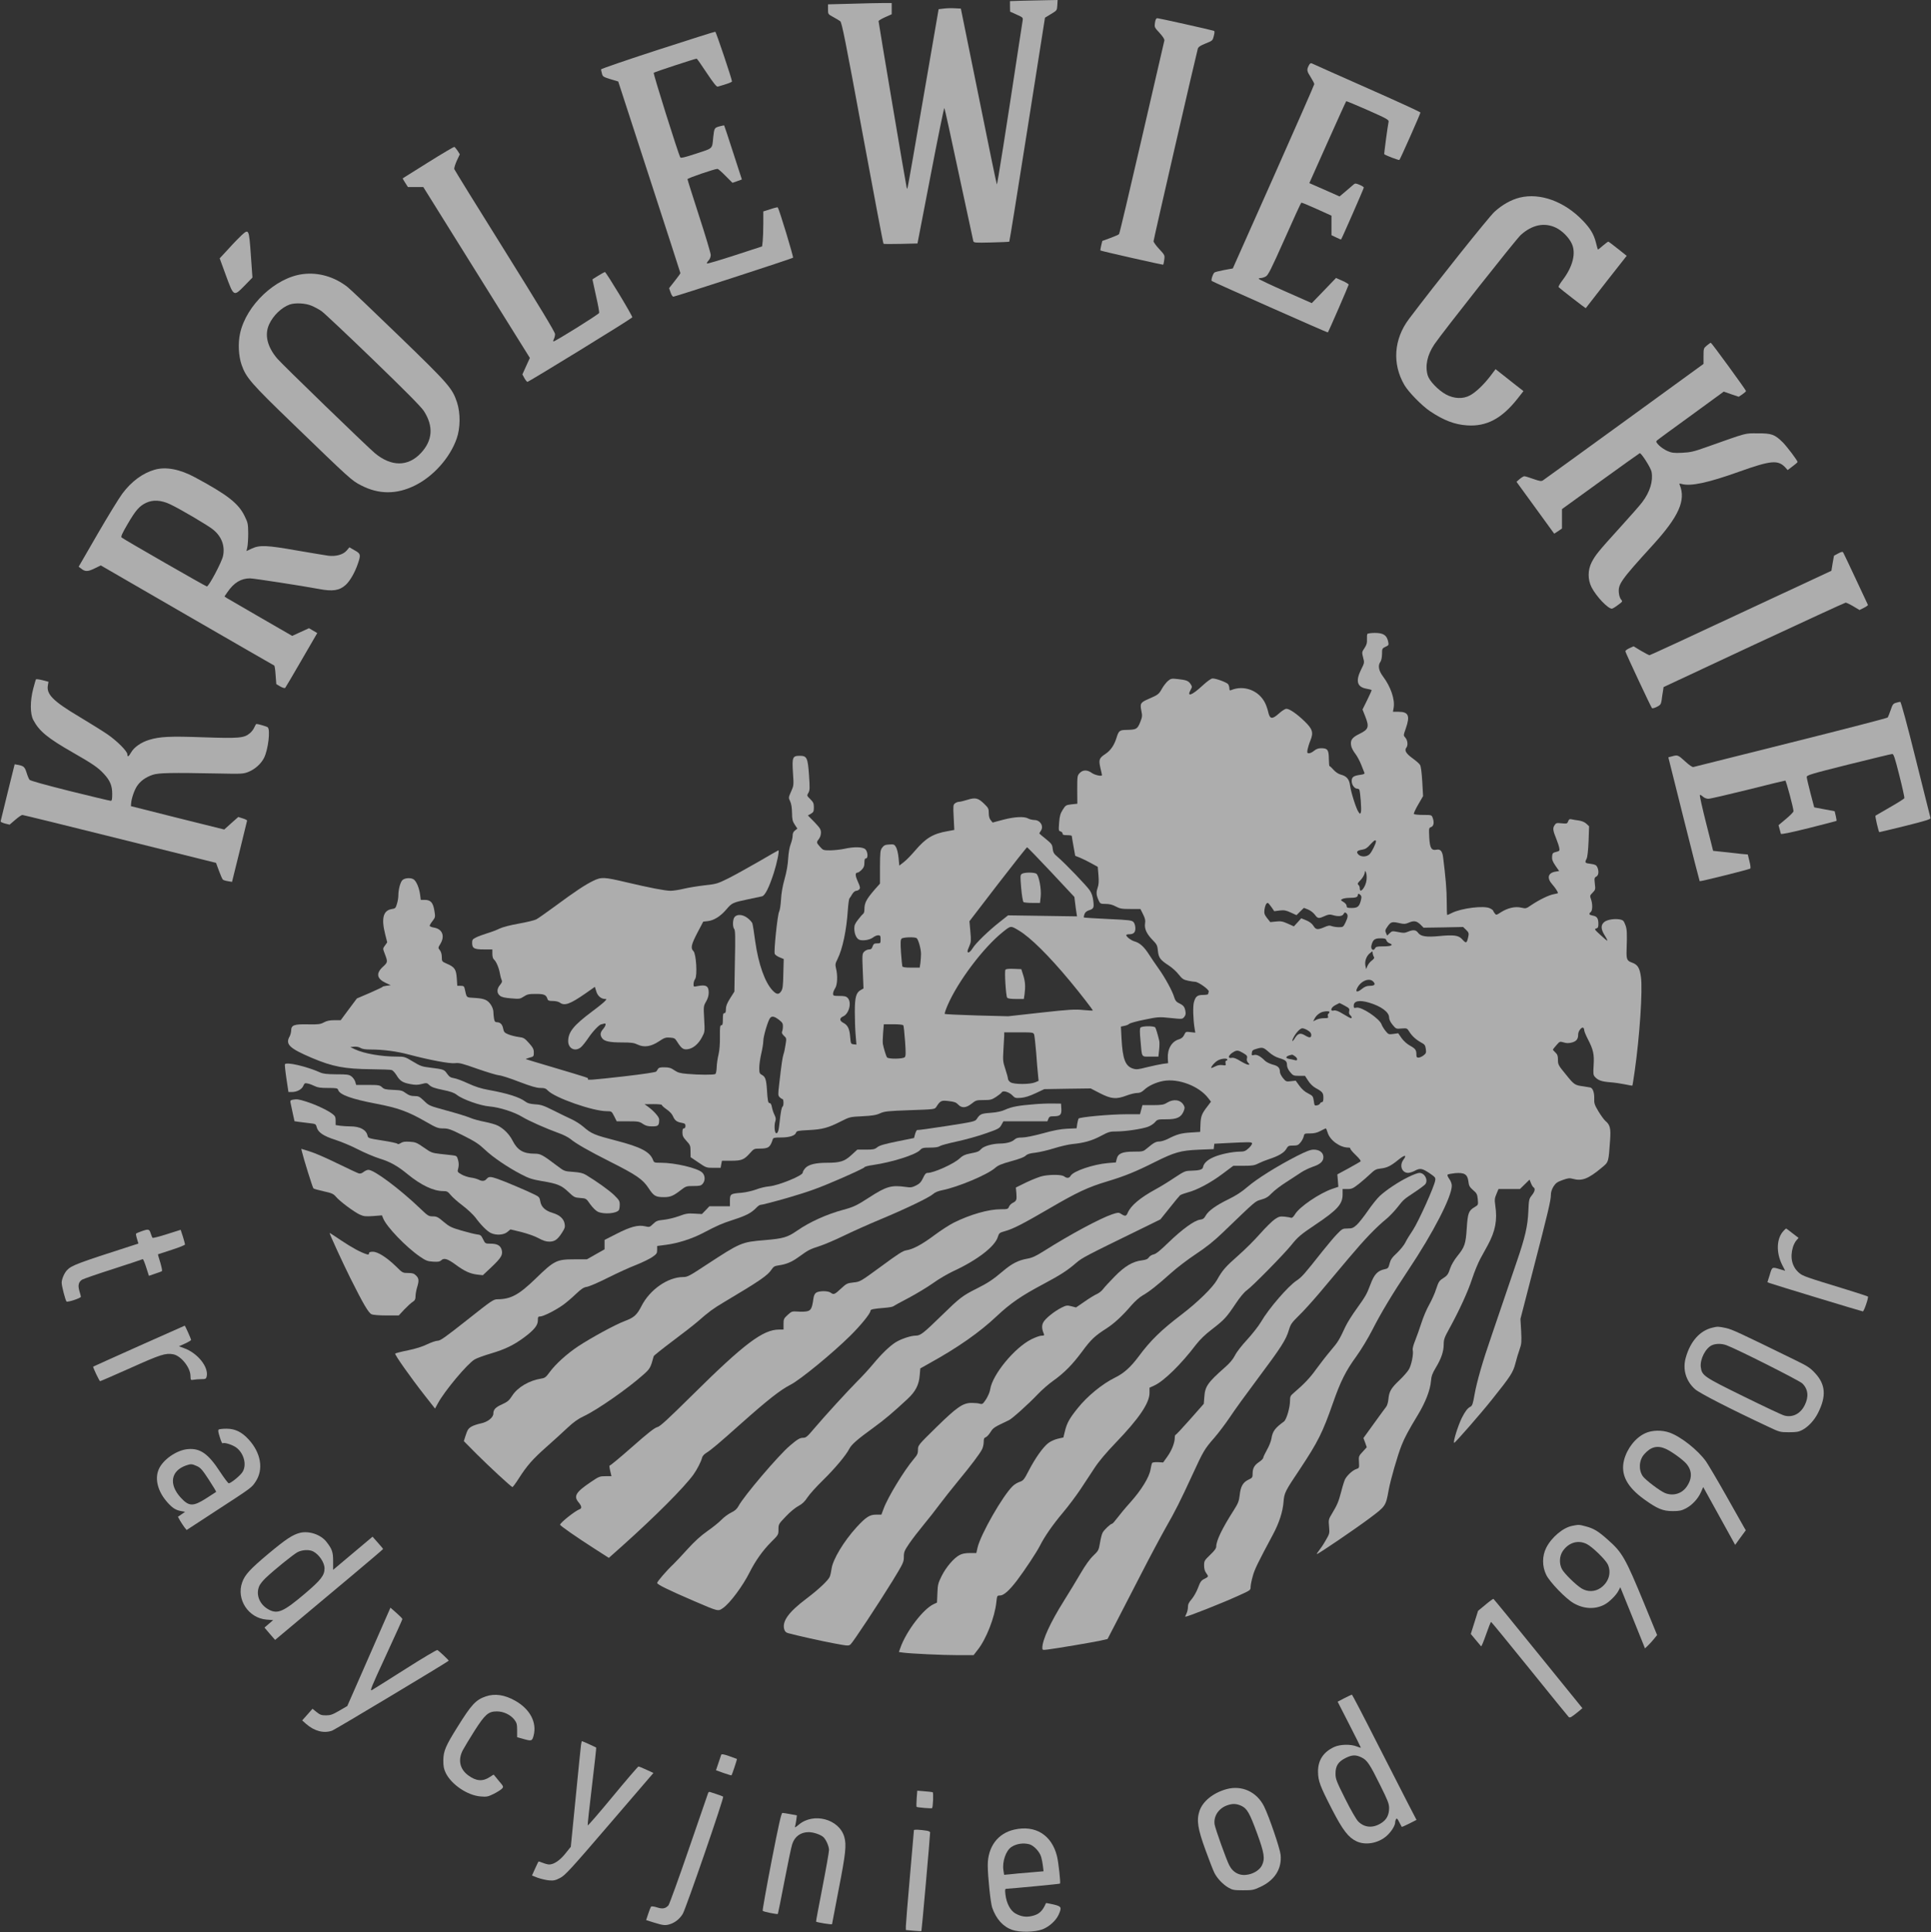 <?xml version="1.0" standalone="no"?>
<!DOCTYPE svg PUBLIC "-//W3C//DTD SVG 20010904//EN"
 "http://www.w3.org/TR/2001/REC-SVG-20010904/DTD/svg10.dtd">
<svg version="1.0" xmlns="http://www.w3.org/2000/svg"
 width="1910pt" height="1911pt" viewBox="0 0 1910 1911"
 preserveAspectRatio="xMidYMid meet">

<rect x="0" y="0" width="1910" height="1911" fill="#333333" stroke="none"/>

<g transform="translate(0,1911) scale(0.1,-0.1)"
fill=" rgba(255, 255, 255, 0.6)" stroke="none">
<path d="M10113 19103 l-123 -4 0 -52 1 -52 64 -29 c63 -28 65 -30 60 -60 -3
-17 -23 -146 -44 -286 -115 -760 -206 -1339 -211 -1334 -3 3 -84 395 -180 872
l-176 867 -59 3 c-33 2 -83 1 -110 -3 l-51 -6 -148 -858 c-81 -473 -151 -874
-156 -892 -7 -33 -7 -33 -13 -9 -8 29 -277 1626 -277 1641 0 5 29 23 65 39
l65 29 0 56 0 55 -82 0 c-46 0 -188 -3 -315 -7 l-233 -6 0 -49 c0 -48 0 -48
51 -76 28 -15 59 -34 70 -42 16 -13 52 -193 220 -1105 111 -599 204 -1093 208
-1096 3 -3 80 -3 171 -1 l165 4 130 674 c71 370 132 670 136 666 3 -4 68 -297
143 -652 76 -355 140 -653 143 -664 5 -17 16 -18 178 -14 96 2 176 6 178 8 3
3 83 502 179 1110 l174 1105 59 36 c60 36 60 36 63 87 l3 52 -113 -2 c-62 -1
-168 -4 -235 -5z"/>
<path d="M11424 18885 c-6 -44 -5 -46 46 -101 34 -38 50 -63 47 -75 -3 -10
-103 -443 -222 -961 -120 -519 -221 -948 -226 -953 -4 -6 -43 -23 -87 -39
l-79 -29 -11 -46 c-6 -25 -9 -47 -8 -48 6 -6 618 -144 622 -141 2 3 7 25 10
50 6 43 5 46 -50 105 -31 33 -56 68 -56 77 0 17 425 1863 438 1905 6 17 26 31
77 51 68 27 70 29 81 74 9 36 9 48 1 51 -34 11 -545 125 -559 125 -12 0 -19
-12 -24 -45z"/>
<path d="M6505 18616 c-308 -100 -560 -187 -560 -192 0 -5 4 -23 9 -41 7 -30
13 -34 84 -56 l77 -23 307 -944 c169 -520 308 -948 308 -951 0 -4 -25 -39 -56
-78 l-56 -71 15 -43 c8 -24 20 -42 28 -41 23 2 1173 376 1183 385 7 6 -136
477 -151 498 -2 3 -35 -5 -73 -18 l-70 -22 0 -122 c0 -67 -3 -145 -6 -173 l-6
-51 -270 -88 c-148 -48 -272 -85 -275 -81 -4 3 3 16 15 29 13 14 22 36 22 55
0 18 -52 191 -115 385 -63 195 -115 359 -115 365 0 10 269 102 297 102 6 0 42
-31 79 -69 l69 -69 46 16 47 17 -86 265 c-47 146 -87 267 -89 269 -1 2 -23 -2
-47 -9 -50 -14 -51 -17 -61 -105 -12 -122 2 -108 -168 -164 -109 -36 -154 -47
-158 -38 -22 40 -270 830 -263 837 8 8 410 140 425 140 3 0 48 -63 99 -141 66
-99 98 -139 109 -136 99 28 141 44 141 52 -1 25 -157 489 -165 491 -6 1 -262
-80 -570 -180z"/>
<path d="M12945 18461 c-21 -42 -19 -54 20 -115 19 -30 35 -61 35 -68 0 -7
-182 -420 -403 -918 l-403 -905 -88 -16 c-48 -9 -90 -20 -95 -25 -17 -19 -34
-75 -25 -83 12 -10 1146 -513 1148 -509 10 13 206 465 206 473 0 6 -28 23 -62
38 l-63 28 -120 -125 -120 -124 -262 116 c-145 64 -263 120 -263 125 0 4 9 7
20 7 12 0 34 7 49 15 24 12 52 67 187 370 87 196 161 358 165 360 4 3 72 -25
153 -62 l146 -66 0 -97 0 -96 46 -22 c26 -13 48 -22 49 -20 8 8 225 504 225
513 0 5 -19 18 -42 27 -35 15 -44 16 -57 5 -9 -7 -44 -37 -78 -67 l-63 -53
-92 41 c-51 22 -119 52 -150 66 l-57 25 180 403 c99 221 182 405 185 407 2 2
98 -38 214 -89 187 -83 209 -95 205 -114 -9 -42 -46 -318 -43 -321 15 -13 145
-62 150 -57 9 9 208 457 208 469 0 5 -237 114 -527 242 -291 129 -536 238
-545 243 -13 6 -21 2 -33 -21z"/>
<path d="M4235 17504 c-138 -86 -251 -157 -252 -158 -1 -1 10 -21 25 -44 l27
-42 76 0 76 0 527 -845 527 -845 -37 -81 -37 -82 19 -35 c10 -19 24 -36 30
-39 9 -3 1004 608 1038 638 8 7 -259 449 -271 449 -6 0 -123 -70 -123 -74 0
-1 16 -74 35 -161 20 -87 34 -163 31 -170 -5 -15 -445 -289 -452 -282 -3 3 -1
14 5 25 6 12 11 33 11 48 0 19 -153 272 -496 822 -273 436 -498 801 -501 810
-2 10 9 46 25 82 l30 64 -22 35 c-13 19 -27 36 -32 38 -5 2 -122 -67 -259
-153z"/>
<path d="M15033 17156 c-86 -21 -176 -72 -252 -142 -57 -53 -581 -709 -844
-1058 -151 -200 -168 -446 -45 -655 41 -70 174 -205 253 -258 134 -90 243
-132 366 -140 193 -13 344 67 500 265 l58 74 -77 60 c-42 34 -104 83 -138 109
l-61 48 -52 -69 c-66 -86 -145 -161 -202 -191 -70 -37 -156 -33 -237 10 -76
42 -163 132 -180 188 -28 95 -5 202 66 308 83 122 806 1037 854 1081 113 102
236 127 350 71 61 -30 125 -94 154 -155 45 -93 12 -228 -89 -361 -27 -35 -45
-67 -40 -71 20 -20 266 -210 268 -208 1 2 93 119 203 261 l202 257 -88 70
c-48 38 -90 70 -94 70 -4 0 -28 -18 -54 -40 -25 -23 -48 -40 -49 -38 -2 2 -10
32 -19 68 -21 83 -55 140 -129 217 -181 190 -422 278 -624 229z"/>
<path d="M2391 16785 c-22 -21 -81 -80 -129 -134 l-89 -96 62 -170 c78 -211
76 -210 186 -98 l76 78 -16 225 c-18 255 -20 258 -90 195z"/>
<path d="M2995 16399 c-270 -34 -558 -306 -620 -584 -22 -98 -16 -224 15 -314
44 -126 95 -184 502 -577 574 -555 585 -565 677 -613 177 -92 353 -93 536 -2
182 90 346 274 412 463 37 104 38 251 4 357 -47 142 -81 181 -575 659 -251
243 -480 461 -508 483 -130 102 -289 148 -443 128z m85 -312 c31 -13 76 -37
100 -54 25 -17 254 -233 509 -479 319 -308 476 -467 503 -508 98 -152 88 -292
-29 -417 -127 -136 -293 -136 -456 0 -74 62 -917 878 -965 935 -99 117 -127
235 -80 338 40 88 123 167 203 196 54 19 155 14 215 -11z"/>
<path d="M16882 15692 c-31 -26 -32 -29 -32 -104 l0 -77 -783 -569 c-431 -313
-793 -575 -804 -582 -18 -12 -32 -9 -96 13 -41 15 -81 27 -89 27 -8 0 -28 -12
-46 -27 l-32 -28 187 -257 186 -256 39 25 38 26 0 96 0 96 380 275 c209 151
384 276 389 278 14 5 110 -145 117 -184 17 -92 -16 -200 -92 -300 -21 -29
-120 -141 -219 -250 -217 -239 -244 -273 -281 -344 -40 -78 -40 -173 -1 -249
47 -91 162 -212 201 -211 6 0 33 16 59 36 47 34 48 36 32 54 -10 11 -20 39
-22 64 -10 87 17 126 336 476 256 281 328 442 266 593 -7 16 -4 17 21 10 88
-24 259 12 563 121 318 113 387 120 460 43 l23 -26 49 37 c27 20 49 39 49 43
0 14 -102 149 -145 193 -81 80 -111 91 -250 90 -132 0 -88 12 -515 -139 -115
-41 -149 -49 -230 -53 -83 -4 -103 -1 -146 17 -28 12 -66 38 -85 57 -29 30
-31 36 -19 48 8 8 160 119 338 248 l322 235 74 -26 74 -25 36 24 c20 14 36 28
36 33 0 10 -340 477 -348 477 -4 0 -22 -13 -40 -28z"/>
<path d="M1531 14465 c-119 -34 -231 -116 -321 -237 -34 -46 -145 -227 -247
-403 l-185 -320 23 -17 c40 -33 67 -33 134 0 l62 30 854 -494 c470 -271 857
-495 861 -496 5 -2 11 -44 14 -94 l7 -90 39 -23 c22 -13 44 -19 49 -14 4 4 77
128 162 275 l155 267 -41 24 -41 24 -83 -38 -83 -38 -312 180 c-172 99 -323
187 -336 195 l-22 15 29 42 c64 94 135 137 224 137 36 0 516 -74 681 -105 137
-26 203 -16 265 40 42 38 92 124 121 211 30 87 28 98 -32 131 l-52 30 -28 -33
c-35 -40 -106 -59 -181 -50 -29 4 -167 27 -307 51 -300 53 -371 56 -449 20
l-53 -25 8 37 c5 21 9 83 9 138 -1 93 -3 105 -35 170 -61 126 -166 209 -491
384 -150 81 -287 107 -398 76z m151 -342 c95 -44 377 -210 425 -250 85 -68
120 -162 99 -262 -12 -59 -140 -301 -160 -301 -11 0 -824 467 -843 484 -9 8 4
39 58 131 82 140 116 179 184 212 67 32 148 28 237 -14z"/>
<path d="M18185 13638 c-22 -11 -41 -22 -43 -23 -2 -1 -8 -36 -15 -76 l-12
-74 -895 -417 c-491 -230 -898 -418 -904 -418 -6 0 -44 20 -85 44 l-73 44 -42
-19 c-22 -10 -40 -24 -39 -31 4 -19 253 -551 263 -561 4 -5 26 1 48 12 37 19
41 25 48 68 3 27 9 66 13 88 l6 40 894 418 c492 229 900 417 907 417 7 0 41
-16 75 -36 l62 -37 44 22 c24 12 42 25 39 29 -2 4 -56 119 -119 254 -64 136
-119 253 -124 261 -7 13 -14 12 -48 -5z"/>
<path d="M13525 12840 c-4 -6 -5 -30 -4 -54 2 -34 -3 -53 -24 -85 -27 -40 -27
-42 -14 -94 14 -51 13 -53 -20 -119 -56 -113 -40 -172 51 -189 27 -5 51 -11
53 -13 2 -2 -17 -46 -43 -98 l-47 -95 28 -71 c40 -102 32 -126 -58 -170 -74
-36 -93 -62 -82 -119 3 -18 21 -53 41 -78 19 -25 45 -74 58 -108 13 -34 27
-69 31 -78 5 -13 -3 -17 -40 -22 -68 -10 -85 -22 -85 -62 0 -37 28 -75 54 -75
8 0 17 -4 21 -9 10 -17 24 -203 16 -224 -8 -20 -8 -20 -25 4 -22 32 -73 192
-82 259 -8 64 -34 94 -92 109 -25 7 -52 25 -73 49 -18 20 -35 36 -38 35 -4 -1
-6 33 -7 74 -1 88 -13 103 -77 103 -27 0 -48 -8 -69 -25 -16 -14 -39 -25 -50
-25 -18 0 -20 4 -15 36 4 20 16 60 28 89 33 80 22 115 -57 191 -76 74 -149
124 -180 124 -12 0 -45 -20 -73 -46 -67 -60 -90 -58 -106 11 -6 28 -20 68 -30
89 -60 126 -209 184 -337 131 -14 -6 -18 -2 -18 17 0 13 -6 32 -12 41 -14 18
-118 57 -154 57 -14 0 -51 -26 -99 -70 -103 -96 -158 -117 -120 -46 18 32 18
35 1 61 -21 32 -43 40 -127 49 -61 7 -68 5 -97 -19 -16 -14 -44 -49 -60 -78
-30 -54 -38 -59 -132 -100 -79 -34 -85 -45 -71 -115 11 -53 10 -61 -12 -117
-28 -67 -37 -72 -138 -74 -65 -1 -74 -9 -95 -77 -22 -72 -58 -126 -108 -159
-65 -43 -70 -58 -52 -139 9 -37 16 -69 16 -72 0 -15 -71 0 -100 21 -45 33 -89
33 -121 -1 -23 -25 -24 -31 -24 -164 l1 -139 -58 -6 c-55 -7 -58 -9 -86 -53
-24 -38 -31 -62 -36 -128 -6 -76 -5 -82 14 -87 11 -3 20 -12 20 -21 0 -12 10
-16 45 -16 25 0 45 -3 46 -7 0 -5 8 -51 17 -102 l17 -95 50 -20 c28 -12 78
-36 111 -55 l62 -34 7 -83 c5 -62 3 -93 -9 -127 -15 -46 -13 -71 14 -129 12
-25 18 -28 66 -28 37 0 67 -7 100 -25 41 -22 60 -25 145 -25 l99 0 26 -52 c20
-40 25 -60 20 -90 -8 -52 14 -102 73 -163 44 -45 49 -55 54 -109 7 -68 23 -90
108 -145 31 -20 75 -59 97 -88 35 -44 48 -53 92 -62 28 -6 60 -11 71 -11 32 0
142 -79 135 -97 -3 -8 -6 -19 -6 -24 0 -5 -22 -9 -49 -9 -58 0 -76 -14 -92
-73 -11 -41 -8 -165 7 -259 l7 -41 -47 5 c-46 6 -48 5 -63 -27 -11 -23 -26
-36 -52 -44 -72 -21 -115 -96 -110 -188 l3 -48 -54 -7 c-30 -5 -100 -19 -156
-33 -89 -23 -105 -24 -139 -13 -75 25 -101 94 -112 298 l-6 117 33 7 c19 3 41
12 49 20 9 8 78 27 154 42 133 27 141 28 255 16 115 -12 117 -12 135 10 14 17
17 31 12 58 -8 43 -19 57 -63 78 -27 13 -38 27 -47 57 -17 61 -93 199 -154
284 -30 42 -73 105 -96 141 -49 77 -92 115 -142 129 -35 10 -83 46 -83 63 0 4
12 8 26 8 46 0 64 17 64 59 0 22 -7 48 -17 60 -17 19 -34 22 -253 32 -129 6
-237 13 -239 15 -3 2 0 17 5 32 6 18 21 31 42 38 50 16 54 25 46 93 -5 43 -15
75 -35 105 -30 45 -241 265 -318 331 -37 31 -45 45 -49 82 -4 41 -11 49 -68
96 -35 28 -64 52 -64 54 0 2 7 15 16 28 30 45 -7 105 -65 105 -20 1 -47 7 -61
15 -39 22 -132 18 -247 -12 l-105 -28 -19 24 c-13 15 -19 39 -19 70 0 42 -4
51 -43 89 -61 60 -89 67 -168 42 -35 -11 -73 -20 -84 -20 -11 0 -29 -7 -39
-15 -18 -13 -19 -24 -13 -139 l6 -124 -65 -12 c-145 -25 -217 -68 -324 -194
-36 -42 -85 -93 -110 -112 l-45 -35 -7 75 c-4 44 -15 89 -25 107 -16 28 -22
30 -67 27 -40 -2 -53 -8 -70 -31 -19 -26 -21 -42 -22 -192 l0 -164 -50 -56
c-86 -100 -104 -134 -104 -201 0 -18 -5 -36 -10 -39 -6 -4 -29 -29 -50 -57
-31 -39 -40 -58 -40 -89 0 -58 23 -107 55 -115 40 -10 101 2 131 25 15 12 37
21 50 21 21 0 24 -5 24 -40 0 -39 -1 -40 -34 -40 -29 0 -36 -5 -45 -30 -7 -23
-16 -30 -35 -30 -15 0 -36 -10 -47 -21 -21 -21 -22 -27 -15 -194 l7 -171 -25
-14 c-48 -25 -61 -72 -61 -215 0 -71 3 -174 8 -228 l8 -98 -28 3 c-27 3 -28 5
-34 74 -6 80 -24 116 -69 139 -38 20 -38 46 0 63 58 26 86 136 46 181 -16 17
-31 21 -83 21 -59 0 -63 2 -63 23 0 12 9 36 20 52 23 34 27 128 9 198 -9 38
-7 48 15 92 50 100 89 285 102 485 4 57 11 109 16 115 5 5 18 25 28 43 11 18
28 32 39 32 10 0 24 7 31 15 10 12 8 26 -15 76 -27 60 -28 89 -2 89 7 0 25 13
40 28 21 21 27 38 27 70 0 31 4 42 15 42 23 0 19 66 -5 90 -25 25 -111 27
-210 5 -36 -8 -97 -14 -136 -15 -70 0 -73 1 -103 35 -37 42 -37 45 -11 78 12
15 20 40 20 62 0 32 -9 46 -64 104 l-65 66 30 17 c25 15 29 23 29 63 0 39 -5
51 -35 81 -35 34 -35 36 -19 63 14 24 15 45 6 175 -12 172 -21 191 -91 191
-72 0 -77 -14 -68 -164 9 -128 8 -131 -18 -189 -26 -59 -27 -61 -10 -96 12
-24 18 -64 19 -115 1 -66 5 -83 27 -117 l26 -39 -23 -18 c-17 -13 -24 -28 -24
-53 0 -19 -9 -56 -19 -82 -12 -30 -21 -82 -25 -142 -3 -61 -16 -135 -36 -205
-20 -71 -32 -143 -35 -203 -3 -51 -11 -105 -19 -120 -16 -32 -53 -389 -43
-416 4 -9 25 -25 48 -34 l41 -17 -4 -145 c-2 -119 -6 -151 -21 -173 -23 -36
-46 -34 -84 6 -77 80 -141 261 -173 487 -11 85 -24 165 -28 177 -4 12 -24 35
-46 52 -46 37 -103 42 -129 13 -20 -22 -23 -98 -4 -121 10 -13 11 -82 6 -317
l-5 -301 -42 -66 c-31 -50 -42 -77 -42 -107 0 -29 -4 -40 -15 -40 -12 0 -15
-13 -15 -60 0 -47 -3 -60 -15 -60 -13 0 -15 -18 -14 -112 1 -73 -4 -136 -14
-178 -9 -36 -17 -92 -18 -125 -1 -33 -7 -63 -13 -67 -14 -10 -164 -9 -278 1
-72 6 -94 13 -128 36 -33 23 -53 29 -97 29 -38 1 -57 -3 -63 -14 -5 -8 -13
-20 -18 -27 -5 -8 -121 -25 -316 -48 -329 -37 -370 -40 -361 -26 6 11 20 6
-335 112 -151 44 -277 83 -279 84 -1 2 15 9 38 15 39 10 41 12 41 50 0 33 -8
49 -47 93 -44 49 -53 55 -103 61 -30 4 -75 15 -100 25 -39 16 -46 23 -53 57
-8 43 -29 64 -63 64 -17 0 -23 8 -28 38 -3 20 -6 50 -6 66 0 16 -9 43 -20 61
-33 54 -65 69 -159 75 -94 6 -83 -4 -105 93 -5 23 -12 27 -40 27 l-33 0 -5 75
c-6 88 -21 111 -99 144 -48 21 -49 23 -49 65 0 27 -7 52 -19 68 -19 23 -19 24
5 63 47 78 19 148 -65 161 -23 4 -41 12 -41 18 0 6 13 28 29 48 27 36 28 39
17 104 -13 78 -37 104 -96 104 l-38 0 -7 53 c-8 61 -34 126 -60 147 -25 21
-89 19 -114 -4 -21 -19 -41 -93 -41 -154 0 -20 -6 -57 -14 -82 -12 -41 -16
-46 -52 -51 -84 -14 -104 -92 -64 -250 l20 -79 -22 -31 c-22 -30 -22 -30 -4
-77 33 -87 33 -88 -18 -135 -70 -65 -59 -118 33 -160 l46 -21 -45 -6 c-25 -4
-40 -8 -35 -9 6 -1 -50 -27 -122 -59 l-133 -57 -80 -107 -80 -108 -63 0 c-45
0 -74 -6 -102 -21 -35 -19 -54 -22 -158 -20 -138 3 -167 -7 -167 -62 -1 -17
-7 -43 -15 -57 -45 -78 -3 -118 220 -213 206 -87 322 -109 590 -112 99 -1 189
-4 200 -8 11 -4 32 -27 47 -51 34 -57 61 -74 137 -88 48 -9 73 -9 112 1 49 13
52 12 77 -12 21 -19 52 -30 130 -46 79 -16 113 -28 140 -49 58 -46 234 -108
324 -115 97 -8 245 -55 323 -103 68 -41 240 -117 360 -160 44 -15 96 -42 116
-58 55 -46 177 -116 391 -224 264 -133 325 -175 383 -263 51 -78 70 -89 153
-89 63 0 92 12 168 71 48 37 54 39 123 39 63 0 75 3 92 23 27 32 24 83 -6 111
-47 44 -268 96 -407 96 -66 0 -69 1 -79 28 -31 81 -121 128 -369 192 -209 54
-241 67 -320 136 -30 26 -84 60 -120 76 -36 16 -115 55 -177 86 -96 48 -122
57 -180 60 -51 4 -75 10 -98 28 -58 43 -173 80 -361 114 -77 14 -131 31 -205
65 -55 26 -118 49 -140 52 -32 5 -45 13 -67 44 -29 42 -34 43 -167 60 -81 9
-98 16 -171 60 -79 48 -84 49 -160 49 -154 0 -323 30 -413 72 l-46 22 38 4
c24 2 48 -3 62 -12 17 -11 49 -16 102 -16 125 0 259 -18 378 -50 204 -54 406
-92 457 -85 41 5 70 -3 220 -56 95 -33 191 -62 213 -64 22 -1 112 -30 199 -64
119 -45 173 -61 210 -61 42 0 56 -5 75 -26 69 -72 446 -204 583 -204 47 0 48
-1 73 -50 l25 -50 111 0 c101 0 113 -2 147 -25 28 -19 49 -25 93 -25 61 0 69
8 69 69 0 24 -54 85 -115 129 l-30 21 88 1 c49 0 86 -4 83 -8 -2 -4 18 -23 45
-42 31 -21 56 -47 65 -69 18 -42 38 -58 87 -66 31 -6 37 -11 37 -31 0 -15 -6
-24 -15 -24 -11 0 -15 -11 -15 -40 0 -33 7 -48 40 -84 37 -40 40 -48 40 -102
l1 -59 77 -52 c76 -52 79 -53 149 -53 l71 0 6 35 7 35 90 0 c105 0 129 10 187
75 38 43 42 45 95 45 88 0 105 12 131 93 4 14 18 17 81 17 84 0 140 18 149 48
6 17 19 20 124 25 136 7 193 22 317 85 89 45 91 46 215 52 98 5 136 11 175 29
45 20 74 23 295 31 240 8 245 9 260 31 41 64 50 68 124 59 55 -6 73 -13 93
-34 35 -38 79 -35 134 9 41 33 49 35 118 35 66 0 80 3 123 31 26 17 52 38 57
46 11 21 75 2 107 -33 23 -24 30 -26 82 -22 39 3 84 17 144 45 l87 41 229 4
230 3 93 -48 c112 -57 160 -61 263 -22 37 14 83 25 103 25 27 0 45 8 68 29 42
41 119 77 192 90 149 27 354 -51 444 -170 l27 -35 -34 -45 c-57 -73 -67 -99
-70 -179 l-3 -75 -93 -6 c-95 -6 -136 -17 -226 -63 -28 -14 -66 -26 -84 -26
-35 0 -57 -12 -122 -67 -38 -32 -42 -33 -130 -33 -115 0 -157 -18 -170 -71
l-9 -36 -76 -6 c-146 -12 -346 -80 -371 -126 -13 -24 -37 -27 -64 -6 -23 18
-126 20 -207 5 -30 -5 -103 -34 -163 -62 l-108 -53 5 -55 c5 -68 2 -77 -34
-96 -17 -8 -34 -26 -39 -39 -9 -23 -14 -25 -82 -25 -121 0 -301 -52 -463 -132
-44 -22 -130 -78 -192 -124 -120 -90 -212 -140 -278 -150 -33 -4 -85 -38 -249
-159 -208 -152 -208 -152 -274 -159 -62 -7 -69 -10 -124 -61 -63 -59 -72 -62
-102 -40 -26 20 -115 19 -143 0 -15 -10 -24 -30 -28 -63 -12 -87 -23 -111 -58
-120 -18 -5 -60 -7 -93 -4 -60 4 -63 3 -103 -33 -38 -35 -41 -41 -41 -91 l0
-54 -45 0 c-158 0 -345 -141 -850 -641 -256 -253 -327 -318 -354 -324 -25 -5
-94 -59 -249 -196 -118 -104 -218 -187 -222 -184 -4 2 -2 -20 5 -50 l13 -55
-59 0 c-56 0 -65 -3 -147 -59 -148 -100 -171 -139 -118 -201 30 -37 33 -58 9
-67 -45 -16 -193 -134 -193 -153 0 -10 161 -122 334 -233 l148 -95 136 121
c327 293 608 575 701 703 35 49 76 128 85 166 3 16 21 36 43 49 48 30 122 92
348 294 259 230 383 328 485 380 96 49 415 311 590 484 106 105 200 221 200
247 0 14 27 20 139 29 41 3 80 10 86 15 6 5 75 43 152 83 77 41 185 106 240
145 55 40 144 92 199 118 239 110 416 246 444 341 12 38 16 41 72 57 80 22
182 75 436 223 274 160 382 211 572 268 173 52 282 96 471 191 199 99 256 115
434 123 l150 6 3 27 3 26 112 6 c237 12 256 12 261 -1 3 -7 -11 -29 -32 -48
-32 -29 -44 -35 -87 -35 -80 -1 -198 -26 -264 -56 -61 -27 -95 -60 -102 -99
-5 -23 -37 -32 -122 -34 -54 -1 -64 -6 -160 -69 -56 -38 -138 -88 -182 -112
-157 -85 -251 -164 -281 -236 -15 -35 -25 -36 -70 -7 -19 12 -30 11 -84 -7
-118 -40 -413 -198 -671 -361 -84 -53 -119 -69 -169 -78 -87 -15 -153 -49
-241 -124 -99 -84 -146 -115 -259 -172 -139 -69 -169 -93 -340 -260 -189 -184
-215 -205 -264 -205 -47 0 -146 -33 -199 -67 -58 -37 -138 -114 -220 -213 -39
-47 -109 -124 -157 -171 -97 -98 -318 -339 -430 -471 -63 -75 -78 -88 -104
-88 -34 0 -58 -14 -134 -79 -113 -96 -456 -499 -507 -596 -16 -29 -35 -47 -73
-65 -29 -14 -72 -46 -96 -71 -24 -25 -87 -76 -139 -112 -67 -47 -126 -101
-197 -179 -56 -62 -119 -129 -139 -148 -67 -63 -161 -172 -161 -186 0 -15 110
-69 365 -179 245 -105 238 -103 286 -69 69 47 196 218 264 354 58 115 131 217
212 298 72 72 73 73 73 125 0 52 1 54 73 129 40 43 95 88 124 103 38 20 62 43
89 84 20 31 89 108 154 171 122 120 227 246 260 310 22 43 77 92 240 210 109
79 195 152 337 284 79 74 112 138 120 233 l6 69 96 54 c275 152 492 304 660
463 134 126 244 202 461 317 172 92 236 133 325 210 60 51 84 64 652 341 l181
89 90 112 c49 62 96 119 104 126 9 7 42 19 74 28 92 23 229 96 346 184 l107
80 101 0 c86 0 108 3 148 24 26 13 72 31 102 41 93 30 150 63 172 100 18 32
24 35 68 35 41 0 52 4 73 30 14 16 28 43 32 60 6 29 8 30 63 30 42 0 70 7 104
25 26 14 49 25 52 25 3 0 11 -19 18 -42 23 -76 122 -148 205 -148 13 0 22 -4
19 -9 -3 -4 21 -34 53 -64 40 -39 55 -59 47 -65 -6 -5 -60 -35 -119 -68 l-109
-59 5 -61 5 -62 -60 -20 c-127 -44 -323 -177 -367 -249 -17 -28 -31 -41 -41
-37 -8 3 -37 8 -65 11 -44 4 -56 1 -96 -26 -25 -17 -91 -82 -146 -144 -55 -63
-152 -159 -216 -215 -126 -111 -156 -145 -210 -242 -42 -74 -191 -220 -347
-339 -206 -157 -310 -258 -429 -419 -78 -104 -144 -164 -232 -207 -126 -62
-274 -183 -369 -302 -80 -99 -107 -147 -126 -225 l-16 -65 -53 -12 c-30 -7
-72 -25 -94 -42 -51 -37 -131 -149 -196 -275 -45 -88 -54 -98 -89 -110 -21 -7
-52 -25 -68 -41 -99 -94 -320 -481 -349 -610 l-12 -53 -64 0 c-44 0 -76 -6
-102 -20 -55 -28 -134 -120 -178 -209 -34 -69 -38 -85 -41 -168 l-4 -93 -34
-16 c-104 -49 -271 -269 -328 -431 l-15 -42 42 -6 c77 -10 390 -25 544 -25
l153 0 40 52 c85 106 169 322 185 471 7 66 8 67 36 67 37 0 93 50 169 150 80
106 192 276 225 340 46 92 127 209 229 330 53 63 131 167 173 230 42 63 105
159 141 214 42 64 114 149 206 245 232 241 336 394 336 495 l0 51 48 22 c95
44 264 209 412 404 39 50 91 101 157 151 123 95 144 118 233 251 46 69 86 117
113 136 52 36 363 352 439 446 65 81 93 105 238 202 219 147 270 203 270 300
l0 53 48 0 c43 0 55 6 113 51 35 28 87 73 114 99 43 41 57 48 102 53 63 7 100
25 178 89 61 49 84 48 46 -3 -41 -56 -15 -129 47 -129 15 0 44 9 65 20 53 29
74 25 145 -22 58 -40 63 -45 58 -73 -8 -59 -166 -408 -220 -490 -30 -44 -64
-100 -76 -125 -12 -25 -49 -70 -82 -102 -49 -45 -63 -66 -73 -104 -10 -41 -16
-50 -41 -55 -78 -16 -110 -49 -150 -156 -35 -94 -48 -115 -135 -237 -43 -59
-93 -138 -110 -175 -63 -135 -73 -152 -146 -238 -41 -48 -105 -131 -143 -183
-61 -86 -121 -149 -223 -236 -33 -28 -37 -36 -37 -78 0 -67 -35 -188 -61 -206
-88 -64 -112 -96 -123 -169 -4 -24 -23 -74 -44 -110 -20 -36 -37 -72 -37 -79
0 -8 -18 -26 -40 -41 -48 -32 -65 -62 -65 -116 0 -37 -3 -42 -42 -60 -54 -26
-77 -67 -86 -153 -7 -59 -15 -80 -58 -148 -116 -181 -174 -302 -174 -360 0
-18 -18 -42 -60 -82 -57 -55 -60 -60 -60 -105 0 -33 7 -57 22 -77 24 -33 23
-35 -24 -58 -27 -14 -37 -29 -58 -86 -14 -38 -42 -87 -62 -111 -29 -33 -38
-52 -38 -80 0 -20 -7 -49 -15 -65 -9 -17 -13 -30 -11 -30 23 0 358 132 523
207 120 54 123 56 123 87 0 17 9 65 21 106 18 68 49 131 201 415 61 114 97
226 104 324 7 86 14 101 165 326 175 264 222 358 324 650 74 212 126 316 230
459 48 66 117 181 156 257 87 172 206 369 359 598 246 368 430 725 430 834 0
20 -10 47 -25 67 -14 19 -21 38 -17 42 5 5 38 11 74 15 92 8 123 -11 132 -80
5 -44 11 -56 46 -87 37 -31 42 -41 47 -91 5 -55 5 -56 -30 -77 -60 -35 -69
-58 -79 -209 -10 -157 -20 -187 -96 -280 -28 -35 -57 -85 -67 -115 -21 -63
-29 -74 -76 -104 -32 -20 -41 -34 -63 -101 -13 -43 -45 -113 -69 -156 -25 -43
-59 -124 -77 -180 -18 -56 -46 -135 -62 -175 -18 -44 -28 -81 -24 -95 9 -38
-13 -149 -39 -192 -13 -22 -55 -70 -93 -106 -83 -79 -102 -111 -109 -188 -3
-32 -13 -65 -23 -76 -9 -11 -63 -85 -120 -164 l-104 -144 17 -45 16 -46 -40
-44 c-39 -42 -41 -45 -37 -103 3 -58 3 -59 -28 -69 -35 -12 -89 -61 -110 -101
-7 -15 -25 -70 -38 -123 -27 -101 -37 -126 -92 -218 -33 -54 -34 -59 -28 -126
6 -68 6 -70 -35 -140 -22 -39 -53 -84 -67 -101 -14 -17 -22 -31 -18 -31 15 0
379 248 521 354 160 120 160 120 189 281 18 98 88 343 128 442 29 74 70 150
158 295 76 124 125 250 132 338 4 50 13 75 47 132 55 91 78 159 79 230 0 51 7
70 57 160 96 175 182 361 224 490 22 68 59 157 81 198 23 41 56 102 74 135 75
139 96 247 74 394 -8 56 -6 71 12 113 l20 48 106 0 106 0 47 46 48 47 14 -35
c8 -20 20 -39 26 -42 19 -12 12 -42 -18 -79 -27 -34 -29 -43 -34 -159 -6 -146
-33 -259 -113 -492 -31 -89 -83 -242 -116 -341 -33 -99 -93 -275 -133 -391
-91 -262 -147 -458 -171 -592 -14 -84 -22 -105 -38 -114 -29 -14 -52 -44 -85
-108 -39 -77 -93 -250 -77 -250 10 0 261 287 371 425 188 235 211 271 234 360
11 44 30 107 42 140 19 54 20 73 15 180 l-7 120 124 480 c150 578 177 693 177
747 0 27 9 55 26 83 22 34 37 45 90 64 53 19 69 21 101 12 90 -25 153 -1 286
110 70 58 67 50 83 276 8 114 -1 148 -46 186 -15 13 -46 56 -70 96 -38 63 -43
80 -41 124 2 57 -13 104 -38 111 -9 2 -38 7 -66 11 -89 12 -94 15 -175 116
-76 92 -80 100 -80 147 0 39 -5 53 -25 72 -14 13 -25 26 -25 29 1 3 16 23 35
44 33 38 34 38 72 27 29 -9 49 -9 81 -1 46 13 62 34 62 80 0 33 34 76 50 66 6
-4 10 -15 10 -25 0 -10 16 -49 35 -86 55 -105 65 -151 58 -260 -5 -84 -4 -96
13 -115 31 -34 64 -46 149 -53 44 -3 111 -13 149 -21 38 -8 71 -14 72 -12 2 1
12 65 23 142 49 342 80 800 62 932 -13 92 -32 122 -90 143 -48 17 -55 32 -52
124 6 171 4 206 -13 250 -15 39 -22 46 -52 52 -52 10 -123 -1 -153 -23 -38
-29 -39 -69 0 -132 18 -28 30 -53 28 -55 -2 -2 -33 23 -68 56 -58 53 -63 59
-43 65 18 4 22 13 22 45 0 54 -13 75 -55 82 -38 7 -43 17 -20 36 18 15 19 81
1 129 -11 31 -10 35 17 62 27 28 29 32 22 88 -6 54 -5 60 14 71 24 12 28 54
10 94 -10 20 -21 26 -65 32 -58 7 -61 11 -40 52 8 17 15 79 19 174 l5 146 -27
25 c-17 16 -44 27 -76 32 -27 3 -60 9 -72 12 -18 4 -25 -1 -32 -20 -9 -24 -13
-25 -64 -20 -51 5 -56 4 -71 -20 -19 -28 -16 -51 19 -137 12 -30 25 -69 28
-86 5 -29 3 -31 -31 -40 -33 -8 -37 -13 -40 -46 -2 -29 5 -48 33 -90 l37 -53
-36 -6 c-75 -12 -88 -64 -32 -126 30 -34 56 -74 56 -86 0 -2 -18 -7 -41 -11
-47 -8 -140 -53 -220 -106 -53 -37 -57 -38 -102 -27 -61 14 -134 -3 -200 -45
-46 -30 -48 -30 -62 -12 -8 11 -15 22 -15 26 0 4 -14 15 -32 24 -57 30 -284 2
-378 -46 -22 -11 -42 -20 -45 -20 -3 0 -5 60 -5 133 0 114 -11 242 -36 440 -8
59 -27 81 -65 73 -51 -10 -66 16 -72 122 -4 91 -4 94 19 102 26 10 32 48 14
94 -9 25 -12 26 -94 26 -47 0 -88 4 -91 10 -3 5 16 47 43 93 l48 83 -8 144
c-6 95 -13 152 -23 166 -7 12 -41 41 -74 65 -64 46 -82 78 -60 105 18 22 12
74 -11 99 -19 21 -19 21 5 90 44 126 27 165 -71 165 l-56 0 7 40 c14 82 -29
208 -105 309 -44 58 -53 110 -25 147 8 11 14 42 15 75 0 53 1 56 34 72 33 15
34 17 26 54 -14 61 -48 83 -130 83 -38 0 -72 -5 -75 -10z m85 -2052 c-1 -22
-40 -102 -62 -125 -28 -30 -87 -31 -113 -3 -23 26 -12 39 41 47 29 5 49 17 77
50 39 43 57 53 57 31z m-3212 -304 l229 -245 7 -57 c4 -31 9 -75 13 -96 l6
-39 -341 5 -341 5 -82 -65 c-111 -87 -239 -211 -269 -261 -24 -39 -50 -54 -50
-28 0 6 9 30 19 53 16 36 17 52 9 142 l-9 101 281 366 c155 201 285 365 289
365 5 0 112 -111 239 -246z m3119 -75 c-6 -69 -67 -146 -67 -85 0 13 -6 29
-14 35 -11 9 -8 17 20 45 19 19 37 49 41 67 6 32 6 32 15 8 6 -13 8 -45 5 -70z
m-58 -153 c10 -11 9 -24 0 -58 -16 -56 -32 -68 -91 -68 -41 0 -48 3 -48 20 0
12 -13 28 -31 39 -30 18 -30 20 -11 30 11 6 43 11 71 11 59 0 81 7 81 26 0 18
14 18 29 0z m-883 -117 l28 -41 53 7 c45 5 62 2 110 -20 l57 -26 36 36 37 36
41 -16 c23 -9 53 -32 67 -51 30 -40 37 -41 97 -14 36 16 52 18 79 10 57 -17
97 -13 109 11 9 16 14 18 26 8 20 -16 18 -41 -8 -94 -21 -43 -24 -45 -64 -45
-24 0 -55 5 -70 10 -22 9 -37 7 -75 -10 -66 -28 -84 -26 -108 14 -14 22 -38
40 -71 54 l-49 20 -36 -40 -37 -40 -60 27 c-52 23 -69 26 -117 21 l-56 -6 -32
40 c-27 35 -30 47 -26 83 6 41 18 67 33 67 4 0 20 -18 36 -41z m1472 -171 l33
-33 196 3 195 4 29 -28 c24 -23 29 -34 24 -59 -16 -77 -22 -80 -63 -34 -35 39
-83 45 -227 31 -124 -12 -182 -4 -208 32 -21 30 -48 33 -101 11 -31 -13 -46
-14 -96 -3 -57 11 -61 11 -84 -11 l-25 -24 -12 26 c-10 22 -8 31 17 66 32 45
44 48 121 30 39 -9 54 -8 83 4 55 24 80 20 118 -15z m-3970 -61 c114 -68 297
-249 507 -502 104 -125 228 -286 224 -289 -2 -2 -46 0 -96 5 -80 8 -136 5
-417 -26 l-324 -36 -310 8 c-171 5 -314 12 -317 15 -4 3 9 42 28 86 103 238
356 573 546 724 81 65 77 64 159 15z m-1012 -75 c17 -11 44 -107 44 -155 0
-24 -3 -65 -6 -91 l-7 -46 -84 0 c-58 0 -85 4 -88 13 -2 6 -8 68 -13 136 -6
99 -5 127 6 138 14 14 129 18 148 5z m4647 -22 c3 -11 18 -25 33 -30 43 -17
12 -30 -68 -30 -58 0 -69 -3 -78 -21 -16 -29 -44 -6 -35 30 14 57 32 71 89 71
45 0 54 -3 59 -20z m-122 -166 c5 -7 -2 -19 -21 -33 -17 -12 -36 -36 -44 -54
l-13 -32 -7 32 c-10 43 9 97 42 124 l27 21 3 -24 c2 -12 8 -28 13 -34z m-7
-243 c25 -27 12 -41 -35 -41 -30 0 -50 -8 -79 -31 -45 -37 -67 -32 -45 10 37
72 121 104 159 62z m-43 -207 c121 -36 199 -94 199 -147 0 -19 12 -45 34 -72
34 -41 35 -42 89 -37 52 4 55 3 75 -29 27 -44 67 -81 118 -109 36 -19 42 -28
47 -64 5 -36 3 -44 -21 -63 -15 -12 -37 -22 -49 -23 -19 0 -23 5 -23 29 0 46
-9 59 -61 88 -30 16 -64 46 -85 75 l-34 49 -49 -7 c-46 -6 -48 -5 -78 32 -17
22 -33 49 -37 61 -18 58 -201 180 -250 167 -23 -5 -26 -3 -26 19 0 48 55 59
151 31z m-239 -31 c44 -24 48 -29 43 -53 -4 -18 -1 -31 10 -40 16 -13 20 -30
7 -30 -5 0 -39 18 -76 41 -49 30 -74 39 -92 35 -41 -11 -31 30 14 53 20 11 39
20 41 21 2 0 25 -12 53 -27z m-152 -62 c0 -6 -5 -13 -10 -16 -6 -4 -8 -15 -5
-26 6 -17 1 -19 -40 -19 -25 0 -60 -7 -76 -16 l-30 -15 15 29 c16 30 48 56 81
65 34 8 65 7 65 -2z m-5440 -81 c28 -22 35 -34 34 -61 0 -19 -4 -42 -8 -51 -6
-12 0 -24 18 -42 26 -23 26 -26 16 -88 -5 -36 -14 -78 -20 -94 -10 -30 -21
-103 -43 -298 -12 -102 -12 -111 5 -128 10 -10 23 -18 28 -18 12 0 13 -67 1
-74 -10 -7 -19 -53 -30 -156 -8 -83 -18 -113 -35 -107 -15 5 -20 82 -7 117 7
22 5 37 -9 65 -10 20 -21 54 -25 76 -4 23 -12 39 -21 39 -17 0 -21 20 -28 132
-7 104 -16 129 -50 147 -23 13 -26 20 -26 70 0 31 9 94 20 141 11 47 20 102
20 124 0 47 47 205 68 229 19 21 44 15 92 -23z m1225 -51 c4 -5 11 -75 17
-155 8 -112 8 -147 -2 -159 -16 -19 -165 -21 -177 -2 -9 13 -31 86 -40 130 -3
15 -2 66 2 112 l7 85 93 0 c55 0 97 -4 100 -11z m4001 -50 c24 -14 34 -28 34
-45 0 -30 -18 -31 -64 -3 -44 26 -68 19 -97 -27 -25 -42 -37 -39 -15 4 25 49
66 92 88 92 11 0 36 -9 54 -21z m-2707 -41 c4 -13 13 -93 20 -178 6 -85 14
-183 18 -217 l6 -63 -36 -15 c-51 -21 -209 -21 -242 1 -14 9 -25 25 -25 35 0
10 -12 53 -26 96 -24 72 -25 86 -19 188 4 61 7 125 8 143 l0 32 144 0 c140 0
144 -1 152 -22z m2321 -173 c31 -28 69 -50 101 -59 66 -20 79 -31 79 -70 0
-20 11 -45 31 -69 29 -35 34 -37 89 -37 l58 0 31 -48 c18 -29 47 -57 73 -72
69 -37 78 -49 78 -97 0 -30 -4 -43 -14 -43 -8 0 -16 -6 -19 -14 -3 -7 -17 -16
-30 -18 -24 -5 -26 -2 -32 44 -7 46 -10 50 -56 74 -33 16 -62 42 -86 75 l-37
51 -47 -5 c-46 -6 -50 -4 -79 31 -16 20 -30 47 -30 60 0 41 -18 60 -71 73 -29
8 -64 25 -78 39 -45 45 -79 63 -107 56 -23 -6 -25 -4 -22 21 2 22 10 30 43 39
62 19 71 17 125 -31z m-253 -10 c37 -22 42 -29 37 -51 -4 -17 -1 -31 11 -44
17 -19 17 -20 1 -20 -10 0 -44 16 -77 36 -40 25 -66 35 -83 32 -49 -10 -37 29
19 60 30 17 44 15 92 -13z m511 -31 c30 -21 30 -49 0 -39 -13 4 -38 9 -56 12
-48 8 -32 31 28 42 3 1 16 -6 28 -15z m-668 -34 c0 -5 -5 -10 -11 -10 -7 0 -9
-10 -7 -25 5 -23 3 -24 -31 -19 -25 3 -48 -1 -73 -14 -21 -11 -38 -17 -38 -13
0 15 34 54 64 72 33 20 96 26 96 9z"/>
<path d="M10107 10467 c-16 -11 -16 -23 -6 -142 6 -72 17 -133 23 -137 6 -4
45 -8 87 -8 l76 0 7 65 c7 74 -17 202 -42 223 -20 16 -123 16 -145 -1z"/>
<path d="M9945 9519 c-11 -16 5 -262 17 -276 7 -9 38 -13 88 -13 l77 0 7 46
c10 76 7 126 -13 189 l-19 60 -75 3 c-49 2 -78 -1 -82 -9z"/>
<path d="M356 12391 c-3 -4 -15 -45 -27 -91 -32 -122 -32 -249 0 -310 59 -112
142 -180 396 -325 195 -112 245 -146 304 -210 60 -65 81 -116 81 -197 0 -54
-3 -68 -15 -68 -8 0 -190 43 -403 96 -247 62 -392 102 -400 112 -7 9 -20 40
-29 70 -18 57 -28 66 -83 77 l-35 6 -69 -278 c-38 -153 -69 -282 -70 -287 0
-5 19 -14 44 -21 l45 -11 56 48 c30 26 62 48 70 48 8 0 442 -106 965 -237
l951 -237 29 -79 c16 -43 33 -82 39 -87 6 -5 29 -12 50 -15 l40 -7 74 299 c40
164 74 302 75 307 0 5 -19 15 -43 22 l-44 14 -70 -62 -69 -62 -462 115 -461
116 2 27 c3 48 31 130 58 171 33 50 85 88 155 112 61 20 181 22 650 13 236 -5
247 -4 300 17 63 26 122 79 151 136 42 81 65 282 37 304 -11 9 -95 33 -112 33
-3 0 -12 -15 -20 -33 -7 -18 -27 -45 -45 -59 -56 -48 -108 -52 -459 -40 -335
12 -432 7 -539 -26 -78 -24 -147 -73 -175 -122 -25 -44 -38 -51 -38 -21 0 31
-102 133 -198 199 -48 33 -171 109 -274 171 -264 157 -331 225 -314 315 l6 33
-60 16 c-33 8 -62 12 -64 8z"/>
<path d="M18753 12159 c-27 -8 -34 -17 -52 -72 -12 -34 -25 -67 -29 -73 -4 -6
-434 -117 -957 -248 -522 -130 -957 -239 -966 -242 -10 -2 -41 19 -81 56 -70
64 -74 65 -129 50 l-37 -10 153 -611 c84 -335 155 -612 157 -614 5 -5 491 116
501 125 4 4 1 37 -9 73 l-16 66 -67 6 c-36 4 -113 12 -171 19 l-105 11 -69
273 c-38 150 -66 275 -62 279 3 4 16 -3 29 -15 14 -13 36 -22 55 -22 18 0 194
41 392 90 198 50 364 90 369 90 8 0 81 -272 81 -303 0 -8 -33 -42 -74 -76
l-74 -62 10 -37 c5 -20 11 -42 13 -48 2 -8 91 10 275 56 149 37 273 70 275 71
2 2 -1 25 -7 50 l-11 46 -101 19 -101 19 -37 140 c-20 77 -37 149 -37 160 -1
18 37 30 413 124 228 56 422 104 432 104 14 2 26 -33 71 -212 30 -118 52 -219
50 -225 -3 -6 -67 -47 -143 -90 -77 -44 -141 -81 -143 -83 -6 -4 31 -163 38
-163 3 0 120 28 258 62 204 51 252 66 248 78 -2 8 -68 270 -146 583 -84 338
-146 567 -153 566 -6 0 -25 -5 -43 -10z"/>
<path d="M7505 10589 c-104 -60 -240 -135 -301 -166 -107 -53 -117 -56 -235
-69 -68 -8 -161 -23 -206 -34 -45 -11 -104 -20 -130 -20 -54 0 -213 31 -437
84 -225 53 -247 54 -331 13 -78 -38 -172 -100 -385 -257 -80 -59 -159 -114
-176 -123 -17 -9 -95 -28 -174 -42 -85 -15 -161 -35 -189 -49 -26 -13 -80 -34
-121 -46 -41 -13 -92 -31 -112 -42 -33 -16 -38 -23 -38 -52 0 -55 19 -66 116
-66 l84 0 0 -44 c0 -28 6 -48 17 -57 22 -19 49 -84 58 -139 4 -25 12 -53 17
-63 7 -13 3 -25 -16 -48 -33 -39 -34 -81 -1 -107 17 -14 48 -21 111 -26 82 -7
88 -6 125 18 33 22 50 26 118 26 83 0 103 -8 116 -50 5 -16 15 -20 54 -20 26
0 56 -7 67 -15 47 -36 101 -17 254 89 l94 66 14 -45 c13 -45 48 -75 88 -75 15
0 15 -2 -2 -21 -10 -12 -68 -59 -129 -104 -180 -135 -234 -201 -235 -291 0
-74 67 -108 124 -63 15 12 49 54 75 93 46 68 111 136 131 136 4 0 15 3 24 6
25 9 20 -20 -9 -54 -29 -34 -31 -58 -10 -89 22 -32 75 -43 199 -43 91 0 117
-4 153 -21 64 -31 133 -20 211 32 52 35 66 40 108 37 43 -3 51 -7 70 -38 44
-70 62 -83 106 -77 53 7 106 51 141 118 29 54 29 55 22 182 -7 125 -6 128 19
171 17 30 26 59 26 89 0 66 -27 81 -112 64 -37 -8 -38 -7 -38 20 0 16 7 39 16
51 23 33 10 249 -17 275 -30 29 -22 65 39 182 l58 110 45 5 c61 7 125 47 183
115 56 66 64 69 216 101 63 13 125 26 137 29 30 7 70 87 117 232 31 97 57 223
45 223 -2 0 -89 -50 -194 -111z"/>
<path d="M11281 8947 c-8 -10 -8 -45 0 -128 15 -174 6 -159 98 -159 l79 0 7
65 c4 36 5 78 1 93 -13 56 -31 117 -39 130 -11 17 -131 16 -146 -1z"/>
<path d="M2818 8584 c-2 -5 4 -69 15 -141 l20 -133 34 0 c50 0 99 26 113 61
12 27 16 29 44 23 17 -3 48 -15 68 -25 29 -15 59 -19 132 -19 86 0 95 -2 101
-20 15 -47 131 -89 372 -135 221 -42 320 -78 499 -181 101 -58 117 -64 168
-64 50 0 73 -8 199 -71 116 -58 155 -84 213 -139 80 -76 226 -175 359 -244 76
-40 108 -50 205 -67 153 -25 194 -42 263 -108 54 -51 61 -55 116 -59 58 -4 59
-4 99 -62 24 -33 55 -64 75 -74 60 -28 187 -18 209 17 4 7 8 30 8 53 0 37 -6
46 -57 96 -52 49 -168 132 -277 198 -30 18 -60 25 -127 30 -88 6 -88 7 -161
62 -143 108 -162 118 -220 118 -112 0 -170 35 -218 129 -31 62 -87 119 -147
149 -21 11 -78 27 -128 37 -49 9 -115 27 -145 40 -30 13 -134 45 -230 71 -172
47 -176 48 -225 96 -45 43 -55 48 -96 48 -34 0 -55 7 -85 29 -35 26 -49 29
-126 32 -73 3 -90 7 -110 27 -22 20 -34 22 -140 22 l-115 0 -9 31 c-5 18 -22
41 -37 53 -25 19 -43 21 -150 21 -96 1 -131 5 -162 19 -131 59 -333 106 -347
80z"/>
<path d="M2892 8233 c-18 -4 -23 -10 -19 -26 3 -12 13 -59 22 -104 l18 -82 41
-6 c22 -3 70 -9 105 -13 62 -7 65 -8 73 -38 13 -53 66 -89 185 -127 60 -19
161 -62 225 -95 64 -33 161 -74 215 -91 102 -31 175 -72 276 -155 134 -109
255 -166 351 -166 38 0 46 -5 75 -40 18 -22 71 -69 118 -104 46 -35 103 -88
125 -117 56 -76 116 -136 154 -154 52 -24 127 -20 163 11 l30 25 108 -26 c62
-16 134 -41 170 -61 44 -24 74 -34 106 -34 54 0 82 20 127 90 27 42 31 56 25
87 -9 50 -50 87 -119 107 -73 22 -113 59 -122 115 -6 37 -12 45 -53 65 -64 33
-305 135 -370 157 -69 24 -87 24 -108 -1 -20 -23 -44 -25 -81 -6 -15 7 -49 17
-77 20 -27 4 -69 18 -91 31 -41 24 -41 25 -31 62 6 26 6 51 -2 80 -11 39 -14
42 -54 47 -23 2 -80 9 -126 14 -78 9 -88 13 -159 63 -69 48 -83 54 -139 57
-48 3 -69 0 -89 -13 -17 -11 -29 -13 -33 -7 -3 6 -70 20 -148 32 -140 22 -142
23 -148 50 -13 57 -75 90 -171 90 -28 0 -72 3 -98 6 l-46 7 0 43 c0 37 -5 47
-33 68 -49 37 -162 90 -255 120 -82 26 -95 27 -140 19z"/>
<path d="M11545 8205 c-36 -22 -51 -24 -143 -25 l-102 0 -12 -45 -12 -45 -135
0 c-159 0 -463 -28 -473 -43 -3 -6 -9 -30 -13 -53 l-6 -43 -92 -4 c-66 -3
-135 -16 -242 -46 -89 -24 -172 -41 -204 -41 -42 0 -60 -5 -77 -21 -25 -24
-79 -38 -144 -39 -74 -1 -158 -25 -184 -53 -25 -27 -33 -30 -119 -47 -44 -9
-68 -21 -95 -47 -56 -53 -255 -143 -316 -143 -17 0 -28 -11 -46 -51 -19 -40
-34 -56 -70 -74 -39 -19 -53 -21 -100 -14 -143 20 -191 7 -363 -104 -121 -79
-158 -96 -260 -123 -159 -43 -328 -119 -452 -205 -97 -67 -136 -78 -321 -94
-231 -19 -239 -23 -580 -246 -164 -108 -184 -119 -226 -119 -152 0 -331 -125
-413 -287 -45 -88 -72 -113 -167 -149 -92 -34 -333 -166 -459 -249 -112 -74
-227 -179 -284 -258 -34 -47 -46 -56 -80 -61 -121 -19 -235 -86 -289 -170 -30
-47 -45 -60 -100 -85 -65 -29 -86 -52 -86 -91 0 -40 -58 -85 -125 -98 -33 -7
-75 -21 -93 -32 -32 -20 -38 -30 -62 -104 l-12 -39 128 -129 c120 -120 336
-320 352 -325 4 -2 32 36 62 83 83 130 139 193 272 311 67 59 161 145 209 190
64 60 108 91 166 118 133 63 429 269 585 408 68 60 73 69 104 184 1 6 85 73
186 149 101 75 212 162 248 193 113 99 153 128 255 189 365 217 439 268 478
328 18 27 30 34 67 39 76 11 129 32 198 82 100 72 110 77 205 108 48 15 156
61 240 102 84 41 249 115 367 164 254 106 484 217 521 251 17 16 49 29 90 37
155 31 446 153 522 220 29 26 63 40 157 66 78 21 129 40 145 55 18 17 42 24
97 30 40 5 123 24 183 43 61 19 142 38 180 42 116 11 195 33 283 80 77 41 90
45 156 45 87 0 244 23 308 45 26 9 59 30 72 46 24 28 28 29 113 29 104 0 145
19 170 78 13 32 13 40 1 62 -30 54 -99 64 -163 25z"/>
<path d="M10232 8189 c-155 -12 -226 -25 -287 -53 -38 -17 -81 -27 -146 -32
-95 -7 -106 -12 -139 -63 -15 -22 -37 -27 -295 -67 -154 -24 -285 -42 -291
-40 -6 2 -15 -15 -22 -38 l-11 -41 -168 -34 c-127 -26 -175 -40 -196 -58 -25
-20 -39 -23 -113 -23 l-84 0 -59 -54 c-67 -62 -112 -76 -241 -76 -109 0 -178
-16 -212 -50 -15 -16 -28 -37 -28 -48 0 -29 -240 -127 -330 -135 -36 -3 -96
-17 -133 -32 -39 -14 -101 -28 -145 -32 -106 -8 -112 -12 -112 -78 l0 -55
-102 0 -101 0 -37 -39 -37 -38 -74 4 c-64 4 -85 1 -154 -25 -44 -16 -111 -32
-150 -36 -61 -6 -74 -11 -105 -41 -34 -33 -36 -33 -80 -23 -68 16 -146 -5
-282 -75 l-118 -60 0 -47 0 -46 -87 -49 -88 -50 -125 0 c-173 0 -198 -12 -378
-187 -169 -164 -248 -207 -380 -208 -41 0 -57 -11 -302 -205 -214 -169 -264
-205 -290 -205 -18 0 -64 -16 -104 -35 -46 -23 -113 -44 -190 -60 -66 -13
-123 -28 -127 -32 -8 -9 149 -232 295 -418 l99 -126 29 53 c65 121 292 392
363 433 22 13 96 40 165 60 137 41 220 81 322 156 101 75 138 121 138 169 0
36 3 40 24 40 30 0 157 64 228 116 29 21 85 68 123 105 56 53 78 67 110 72 22
3 117 44 210 91 94 47 217 103 275 125 58 23 129 57 158 76 48 33 52 39 52 74
l0 38 91 12 c113 15 249 58 354 112 159 83 192 97 305 134 130 42 180 68 229
118 18 20 39 33 45 31 6 -2 126 29 266 69 211 62 299 93 507 183 139 60 253
114 253 119 0 6 39 17 86 23 189 28 421 101 465 148 20 21 31 24 99 24 50 0
83 5 97 15 11 8 86 28 165 45 80 17 207 52 284 79 130 45 140 51 159 85 l20
36 218 0 217 0 10 25 c8 21 16 25 53 25 64 0 79 15 75 75 l-3 50 -80 1 c-44 1
-127 -2 -183 -7z"/>
<path d="M2986 7722 c16 -69 106 -358 114 -365 4 -5 50 -18 101 -29 82 -18 97
-25 122 -54 37 -45 181 -152 237 -177 37 -17 57 -19 131 -14 l87 7 13 -32 c35
-84 227 -283 361 -375 60 -41 77 -48 132 -51 48 -3 66 0 79 12 27 28 62 18
140 -39 92 -68 146 -92 218 -101 l55 -6 86 81 c98 93 115 123 99 174 -14 41
-45 57 -112 57 -48 0 -50 1 -71 44 -19 39 -25 44 -62 48 -23 3 -92 20 -153 38
-99 29 -118 38 -175 86 -55 47 -68 54 -107 54 -41 0 -49 5 -125 78 -204 195
-455 382 -512 382 -12 0 -33 -9 -48 -21 -18 -14 -33 -18 -48 -14 -13 4 -109
49 -214 100 -105 52 -228 105 -273 118 l-81 25 6 -26z"/>
<path d="M12828 7677 c-194 -99 -395 -225 -487 -304 -60 -52 -115 -87 -190
-124 -122 -59 -200 -115 -226 -163 -15 -27 -26 -35 -56 -39 -55 -7 -175 -94
-310 -224 -83 -81 -125 -115 -148 -119 -18 -4 -39 -17 -47 -29 -11 -17 -28
-25 -69 -30 -91 -11 -169 -57 -270 -160 -49 -50 -101 -106 -114 -124 -14 -19
-41 -40 -60 -48 -20 -9 -75 -42 -122 -75 l-86 -59 -46 12 c-44 11 -51 9 -100
-15 -73 -38 -161 -109 -179 -147 -15 -30 -13 -64 7 -111 6 -15 2 -18 -23 -18
-16 0 -61 -16 -101 -36 -166 -83 -386 -350 -407 -496 -3 -24 -22 -67 -40 -96
-32 -48 -37 -52 -62 -45 -15 5 -52 8 -82 8 -86 0 -146 -42 -352 -244 -177
-174 -178 -175 -178 -219 0 -37 -6 -51 -44 -95 -95 -113 -254 -374 -296 -488
l-22 -59 -53 0 c-63 0 -100 -24 -193 -125 -126 -138 -235 -319 -247 -411 -4
-27 -11 -61 -17 -76 -13 -36 -110 -127 -233 -220 -174 -131 -241 -223 -218
-302 6 -21 17 -32 38 -38 89 -24 338 -80 459 -102 133 -25 140 -25 159 -9 26
23 274 399 416 629 105 172 111 185 111 235 0 49 5 62 54 134 30 44 94 127
142 185 48 58 119 148 157 200 39 52 121 156 182 230 129 156 216 271 239 317
9 18 16 50 16 72 0 30 4 41 19 46 11 3 32 26 48 51 28 44 32 47 182 118 32 14
197 163 286 257 39 41 106 100 150 131 112 80 192 161 289 292 87 118 126 155
241 228 76 49 158 125 247 229 33 38 80 80 110 97 65 37 144 99 279 220 57 52
169 137 249 190 104 69 179 129 265 212 336 323 318 308 381 326 46 13 69 27
104 64 25 26 88 74 140 107 52 34 118 76 147 96 28 19 80 44 114 56 78 26 109
54 109 97 0 44 -38 74 -95 74 -33 0 -72 -15 -167 -63z"/>
<path d="M13932 7470 c-97 -47 -219 -128 -284 -188 -25 -23 -79 -90 -118 -147
-40 -58 -90 -121 -111 -140 -34 -30 -46 -35 -90 -35 -48 0 -53 -3 -101 -52
-29 -29 -94 -107 -147 -173 -182 -230 -203 -254 -256 -290 -84 -55 -277 -279
-351 -407 -25 -43 -87 -121 -137 -176 -53 -57 -104 -122 -121 -156 -21 -41
-51 -77 -105 -124 -167 -148 -192 -184 -199 -292 l-5 -64 -135 -153 c-74 -84
-139 -153 -143 -153 -5 0 -9 -13 -9 -28 0 -50 -29 -126 -73 -187 l-42 -59 -52
3 c-28 1 -54 -2 -57 -8 -4 -6 -11 -35 -16 -65 -12 -75 -90 -202 -199 -324 -48
-53 -106 -123 -129 -154 -24 -32 -47 -58 -52 -58 -15 0 -80 -61 -94 -89 -8
-14 -19 -60 -26 -101 -12 -71 -15 -77 -65 -125 -35 -33 -78 -93 -126 -175 -40
-69 -115 -192 -167 -275 -133 -212 -212 -385 -212 -462 0 -23 2 -23 53 -17 90
11 449 72 522 88 l70 16 82 158 c44 86 155 301 246 477 90 176 201 383 245
461 99 173 146 267 266 527 109 237 120 256 218 368 41 47 110 139 154 204 43
66 169 239 279 386 226 302 275 378 303 473 18 60 28 74 99 144 44 42 134 142
202 222 67 80 197 235 290 345 163 193 267 302 380 395 29 25 76 74 104 110
62 78 59 76 172 151 50 33 96 68 103 77 31 41 -6 112 -59 112 -14 0 -62 -18
-107 -40z"/>
<path d="M17642 6937 c-71 -75 -76 -215 -13 -339 l29 -56 -52 15 c-79 24 -77
25 -101 -55 l-23 -73 22 -9 c41 -15 912 -280 922 -280 11 0 59 139 50 147 -3
3 -92 32 -198 65 -425 130 -446 137 -485 171 -68 60 -89 150 -59 252 8 26 24
57 36 69 l20 23 -60 46 c-33 26 -61 47 -63 47 -2 0 -13 -10 -25 -23z"/>
<path d="M1398 6932 c-26 -9 -49 -19 -52 -22 -3 -3 1 -27 9 -52 l14 -47 -62
-20 c-542 -174 -601 -197 -644 -243 -28 -30 -53 -89 -53 -125 0 -32 37 -174
48 -185 10 -10 142 33 142 47 0 5 -7 32 -15 58 -16 55 -8 88 27 111 13 8 151
56 308 106 157 51 288 94 292 97 4 2 19 -34 34 -81 l27 -84 61 21 c34 11 64
22 68 26 4 3 -4 42 -17 86 -14 43 -24 79 -22 80 1 1 62 20 135 44 72 23 132
47 132 53 0 6 -10 42 -21 78 l-22 67 -136 -43 c-74 -24 -138 -40 -142 -36 -4
4 -12 24 -19 45 -13 42 -22 44 -92 19z"/>
<path d="M3260 6916 c0 -13 134 -304 205 -446 128 -256 180 -345 210 -358 15
-7 76 -12 147 -12 l122 0 55 59 c31 32 68 67 84 76 21 14 27 25 27 55 0 20 7
59 15 86 21 68 19 91 -10 119 -20 20 -34 25 -78 25 -53 0 -56 1 -118 63 -92
90 -182 147 -230 147 -29 0 -39 -4 -39 -16 0 -11 -6 -14 -22 -9 -57 17 -152
68 -255 138 -62 42 -113 75 -113 73z"/>
<path d="M1375 5798 c-247 -111 -451 -202 -453 -204 -6 -4 61 -144 68 -144 5
0 140 59 302 131 296 133 346 149 421 135 76 -14 169 -129 171 -212 1 -44 2
-45 30 -40 16 3 50 6 76 6 43 0 48 3 54 25 23 93 -89 234 -225 282 l-49 18 60
27 c33 15 60 31 60 36 0 10 -59 142 -63 141 -1 0 -204 -91 -452 -201z"/>
<path d="M16937 5979 c-122 -29 -216 -133 -262 -294 -34 -116 0 -234 92 -315
45 -39 338 -190 718 -368 118 -56 122 -57 210 -57 75 0 97 4 133 23 59 32 118
95 154 167 84 165 76 282 -28 394 -47 51 -75 70 -182 122 -578 283 -641 312
-702 325 -73 15 -80 16 -133 3z m139 -173 c95 -34 721 -349 751 -378 58 -56
66 -133 23 -217 -42 -84 -120 -123 -201 -101 -23 6 -205 92 -404 190 -393 193
-411 205 -422 289 -10 76 47 189 111 217 40 17 94 17 142 0z"/>
<path d="M2164 4972 c-9 -5 -6 -26 10 -75 11 -38 24 -66 28 -62 13 14 105 -16
141 -46 74 -61 99 -173 54 -240 -24 -36 -114 -109 -134 -109 -7 0 -45 51 -86
113 -117 180 -197 236 -319 225 -110 -9 -247 -104 -288 -200 -42 -97 -8 -223
89 -330 49 -54 79 -73 134 -83 l38 -7 -36 -25 -35 -24 22 -40 c13 -21 32 -51
43 -65 l21 -26 294 192 c351 228 349 227 388 286 81 121 54 284 -69 418 -68
74 -134 106 -218 106 -37 0 -71 -4 -77 -8z m-216 -362 c36 -16 54 -37 118
-135 42 -64 74 -118 72 -120 -1 -1 -46 -30 -99 -64 -130 -83 -171 -81 -253 9
-118 131 -96 263 53 316 48 17 59 17 109 -6z"/>
<path d="M16273 4935 c-96 -44 -179 -150 -209 -265 -36 -142 27 -265 201 -390
128 -92 183 -115 280 -115 67 0 88 5 131 27 62 33 119 94 149 161 l22 50 158
-286 158 -286 52 72 53 72 -23 40 c-13 22 -92 162 -175 310 -84 149 -172 297
-195 331 -81 113 -248 245 -360 285 -79 28 -176 25 -242 -6z m205 -155 c57
-26 164 -103 201 -145 60 -69 61 -150 2 -232 -49 -68 -135 -91 -213 -59 -50
21 -191 128 -218 165 -44 63 -39 159 13 218 66 75 131 91 215 53z"/>
<path d="M15551 4019 c-92 -18 -205 -114 -257 -217 -41 -82 -41 -183 0 -267
34 -71 193 -236 270 -280 100 -58 210 -64 304 -16 47 24 118 93 141 139 l18
34 111 -274 c61 -151 116 -287 122 -303 l11 -28 30 29 c17 16 44 46 60 66 l30
37 -126 307 c-188 456 -218 510 -363 637 -94 84 -139 111 -217 131 -65 18 -70
18 -134 5z m143 -179 c54 -26 187 -155 209 -202 38 -82 10 -176 -71 -233 -57
-39 -128 -41 -188 -5 -57 35 -173 149 -195 192 -28 55 -25 125 7 175 57 86
151 116 238 73z"/>
<path d="M2967 3950 c-74 -19 -140 -63 -315 -209 -180 -151 -231 -207 -257
-282 -59 -167 62 -352 241 -367 l66 -5 -43 -37 -43 -37 52 -61 53 -61 227 190
c125 105 365 306 534 447 169 142 307 259 307 262 0 3 -23 31 -52 63 l-52 59
-195 -164 -195 -164 0 85 c0 92 -10 120 -66 192 -56 72 -172 111 -262 89z
m131 -184 c59 -31 112 -110 112 -168 0 -69 -37 -116 -195 -250 -209 -177 -267
-203 -353 -159 -93 48 -135 148 -98 234 7 18 35 53 62 79 87 83 278 237 319
258 47 23 115 26 153 6z"/>
<path d="M14693 3239 l-73 -60 -36 -115 -36 -114 48 -58 c26 -31 50 -60 54
-64 3 -5 25 48 49 117 24 69 46 125 50 124 3 0 175 -210 381 -465 206 -256
381 -470 387 -476 13 -10 25 -3 107 64 l28 24 -437 539 c-240 297 -440 541
-443 542 -4 1 -40 -25 -79 -58z"/>
<path d="M3793 3053 c-37 -86 -133 -305 -213 -486 l-145 -330 -79 -46 c-67
-39 -88 -46 -132 -46 -44 0 -58 5 -92 32 l-41 33 -51 -58 -51 -57 38 -34 c82
-72 176 -97 259 -67 28 10 1127 669 1152 691 4 4 -95 97 -112 106 -6 3 -148
-81 -316 -188 -168 -107 -317 -200 -331 -208 -24 -13 -7 28 137 339 90 195
164 358 164 363 0 6 -27 33 -59 61 l-59 52 -69 -157z"/>
<path d="M4804 2332 c-98 -34 -141 -80 -279 -302 -118 -188 -139 -239 -140
-330 0 -60 5 -85 24 -125 57 -115 215 -222 345 -232 59 -5 72 -3 129 25 35 18
72 41 82 52 17 19 17 21 -31 77 -26 32 -49 59 -50 61 -1 2 -18 -8 -38 -22 -70
-47 -135 -43 -214 15 -85 62 -104 155 -54 250 16 30 68 116 116 192 103 161
137 191 219 191 66 1 137 -33 175 -82 23 -31 27 -45 27 -104 l0 -69 50 -14
c94 -27 98 -26 113 30 34 130 -35 261 -181 344 -106 60 -202 74 -293 43z"/>
<path d="M13298 2315 l-67 -35 114 -223 c63 -123 115 -227 115 -230 0 -4 -19
1 -42 11 -59 23 -160 21 -219 -5 -109 -49 -164 -133 -162 -248 1 -89 20 -140
141 -375 104 -201 159 -272 238 -310 89 -43 216 -21 299 52 46 41 85 102 85
135 0 10 4 24 9 32 7 11 15 3 31 -30 12 -24 24 -45 25 -47 2 -2 35 13 75 33
l71 36 -84 162 c-46 89 -189 368 -317 620 -127 251 -235 457 -238 457 -4 -1
-37 -16 -74 -35z m169 -586 c56 -27 82 -66 187 -279 73 -147 86 -179 86 -222
0 -68 -25 -115 -77 -148 -83 -53 -165 -47 -228 15 -21 22 -71 108 -130 226
-87 174 -95 195 -95 248 0 76 26 117 99 154 65 32 100 34 158 6z"/>
<path d="M5747 1853 c-3 -21 -27 -256 -53 -523 l-48 -485 -54 -67 c-53 -67
-114 -108 -160 -108 -12 0 -40 7 -62 16 -23 9 -42 15 -44 13 -2 -2 -17 -34
-34 -71 l-30 -67 56 -22 c31 -11 82 -23 112 -26 46 -4 64 0 110 24 49 25 102
82 489 533 l434 505 -69 32 c-38 18 -73 32 -79 32 -5 0 -120 -134 -254 -296
-135 -163 -246 -292 -248 -286 -2 6 17 180 42 388 25 208 44 379 42 381 -4 4
-135 64 -141 64 -2 0 -6 -17 -9 -37z"/>
<path d="M7134 1756 c-2 -6 -15 -43 -28 -83 l-24 -71 75 -27 c41 -14 76 -25
78 -23 7 7 57 159 54 162 -2 1 -37 14 -77 28 -50 18 -75 22 -78 14z"/>
<path d="M12131 1415 c-132 -37 -235 -120 -267 -217 -30 -91 -17 -175 61 -388
37 -102 76 -202 87 -223 27 -54 84 -114 137 -145 42 -24 55 -27 146 -27 93 0
105 2 173 34 141 66 212 179 199 316 -6 62 -114 380 -164 480 -72 144 -221
212 -372 170z m146 -164 c58 -27 83 -70 158 -275 70 -192 79 -248 48 -313 -20
-42 -72 -79 -134 -92 -81 -18 -151 15 -190 91 -31 61 -137 358 -145 404 -12
80 38 157 121 188 55 20 92 19 142 -3z"/>
<path d="M9067 1323 c-3 -43 -3 -80 -1 -83 6 -6 147 -18 153 -13 10 8 16 155
6 158 -5 2 -42 6 -81 9 l-71 6 -6 -77z"/>
<path d="M7005 1379 c-3 -8 -88 -257 -191 -554 -102 -297 -193 -548 -202 -559
-30 -33 -60 -38 -114 -20 -28 9 -53 12 -58 8 -4 -5 -17 -37 -28 -71 l-21 -63
80 -25 c90 -28 111 -30 160 -14 50 17 95 54 123 102 32 55 409 1148 399 1158
-5 3 -33 15 -63 24 -30 10 -61 20 -67 22 -7 3 -15 -1 -18 -8z"/>
<path d="M7631 700 c-51 -264 -90 -483 -87 -488 5 -9 145 -37 150 -31 2 2 31
148 65 324 34 176 68 341 77 366 24 76 84 119 163 119 46 0 117 -24 144 -48
27 -24 57 -91 57 -129 0 -18 -29 -184 -65 -369 -36 -185 -65 -338 -63 -339 8
-8 158 -32 158 -25 0 4 30 159 66 346 69 353 78 437 55 517 -51 177 -305 245
-451 120 -26 -22 -41 -31 -37 -21 3 10 9 39 13 66 l6 48 -65 12 c-35 7 -71 12
-78 12 -11 0 -37 -116 -108 -480z"/>
<path d="M10032 1015 c-163 -37 -262 -170 -262 -354 0 -106 28 -373 44 -418
40 -113 107 -188 199 -220 76 -26 223 -23 299 6 66 26 132 85 159 144 33 74
29 83 -52 102 -39 9 -72 15 -73 13 -34 -80 -69 -112 -141 -128 -58 -13 -107
-5 -162 26 -50 29 -88 101 -98 187 -6 51 -4 57 12 57 48 2 524 47 528 51 7 8
-15 210 -30 271 -52 210 -214 311 -423 263z m150 -145 c45 -13 103 -75 117
-127 6 -21 14 -61 17 -89 l6 -51 -138 -12 c-77 -6 -165 -14 -196 -18 l-56 -5
-7 45 c-13 85 25 195 79 230 50 33 118 43 178 27z"/>
<path d="M9040 1010 c0 -4 -18 -212 -40 -461 -22 -250 -40 -470 -40 -490 l0
-37 76 -7 c41 -4 77 -5 78 -3 3 3 87 951 86 975 0 7 -15 14 -32 17 -69 11
-128 13 -128 6z"/>
</g>
</svg>

